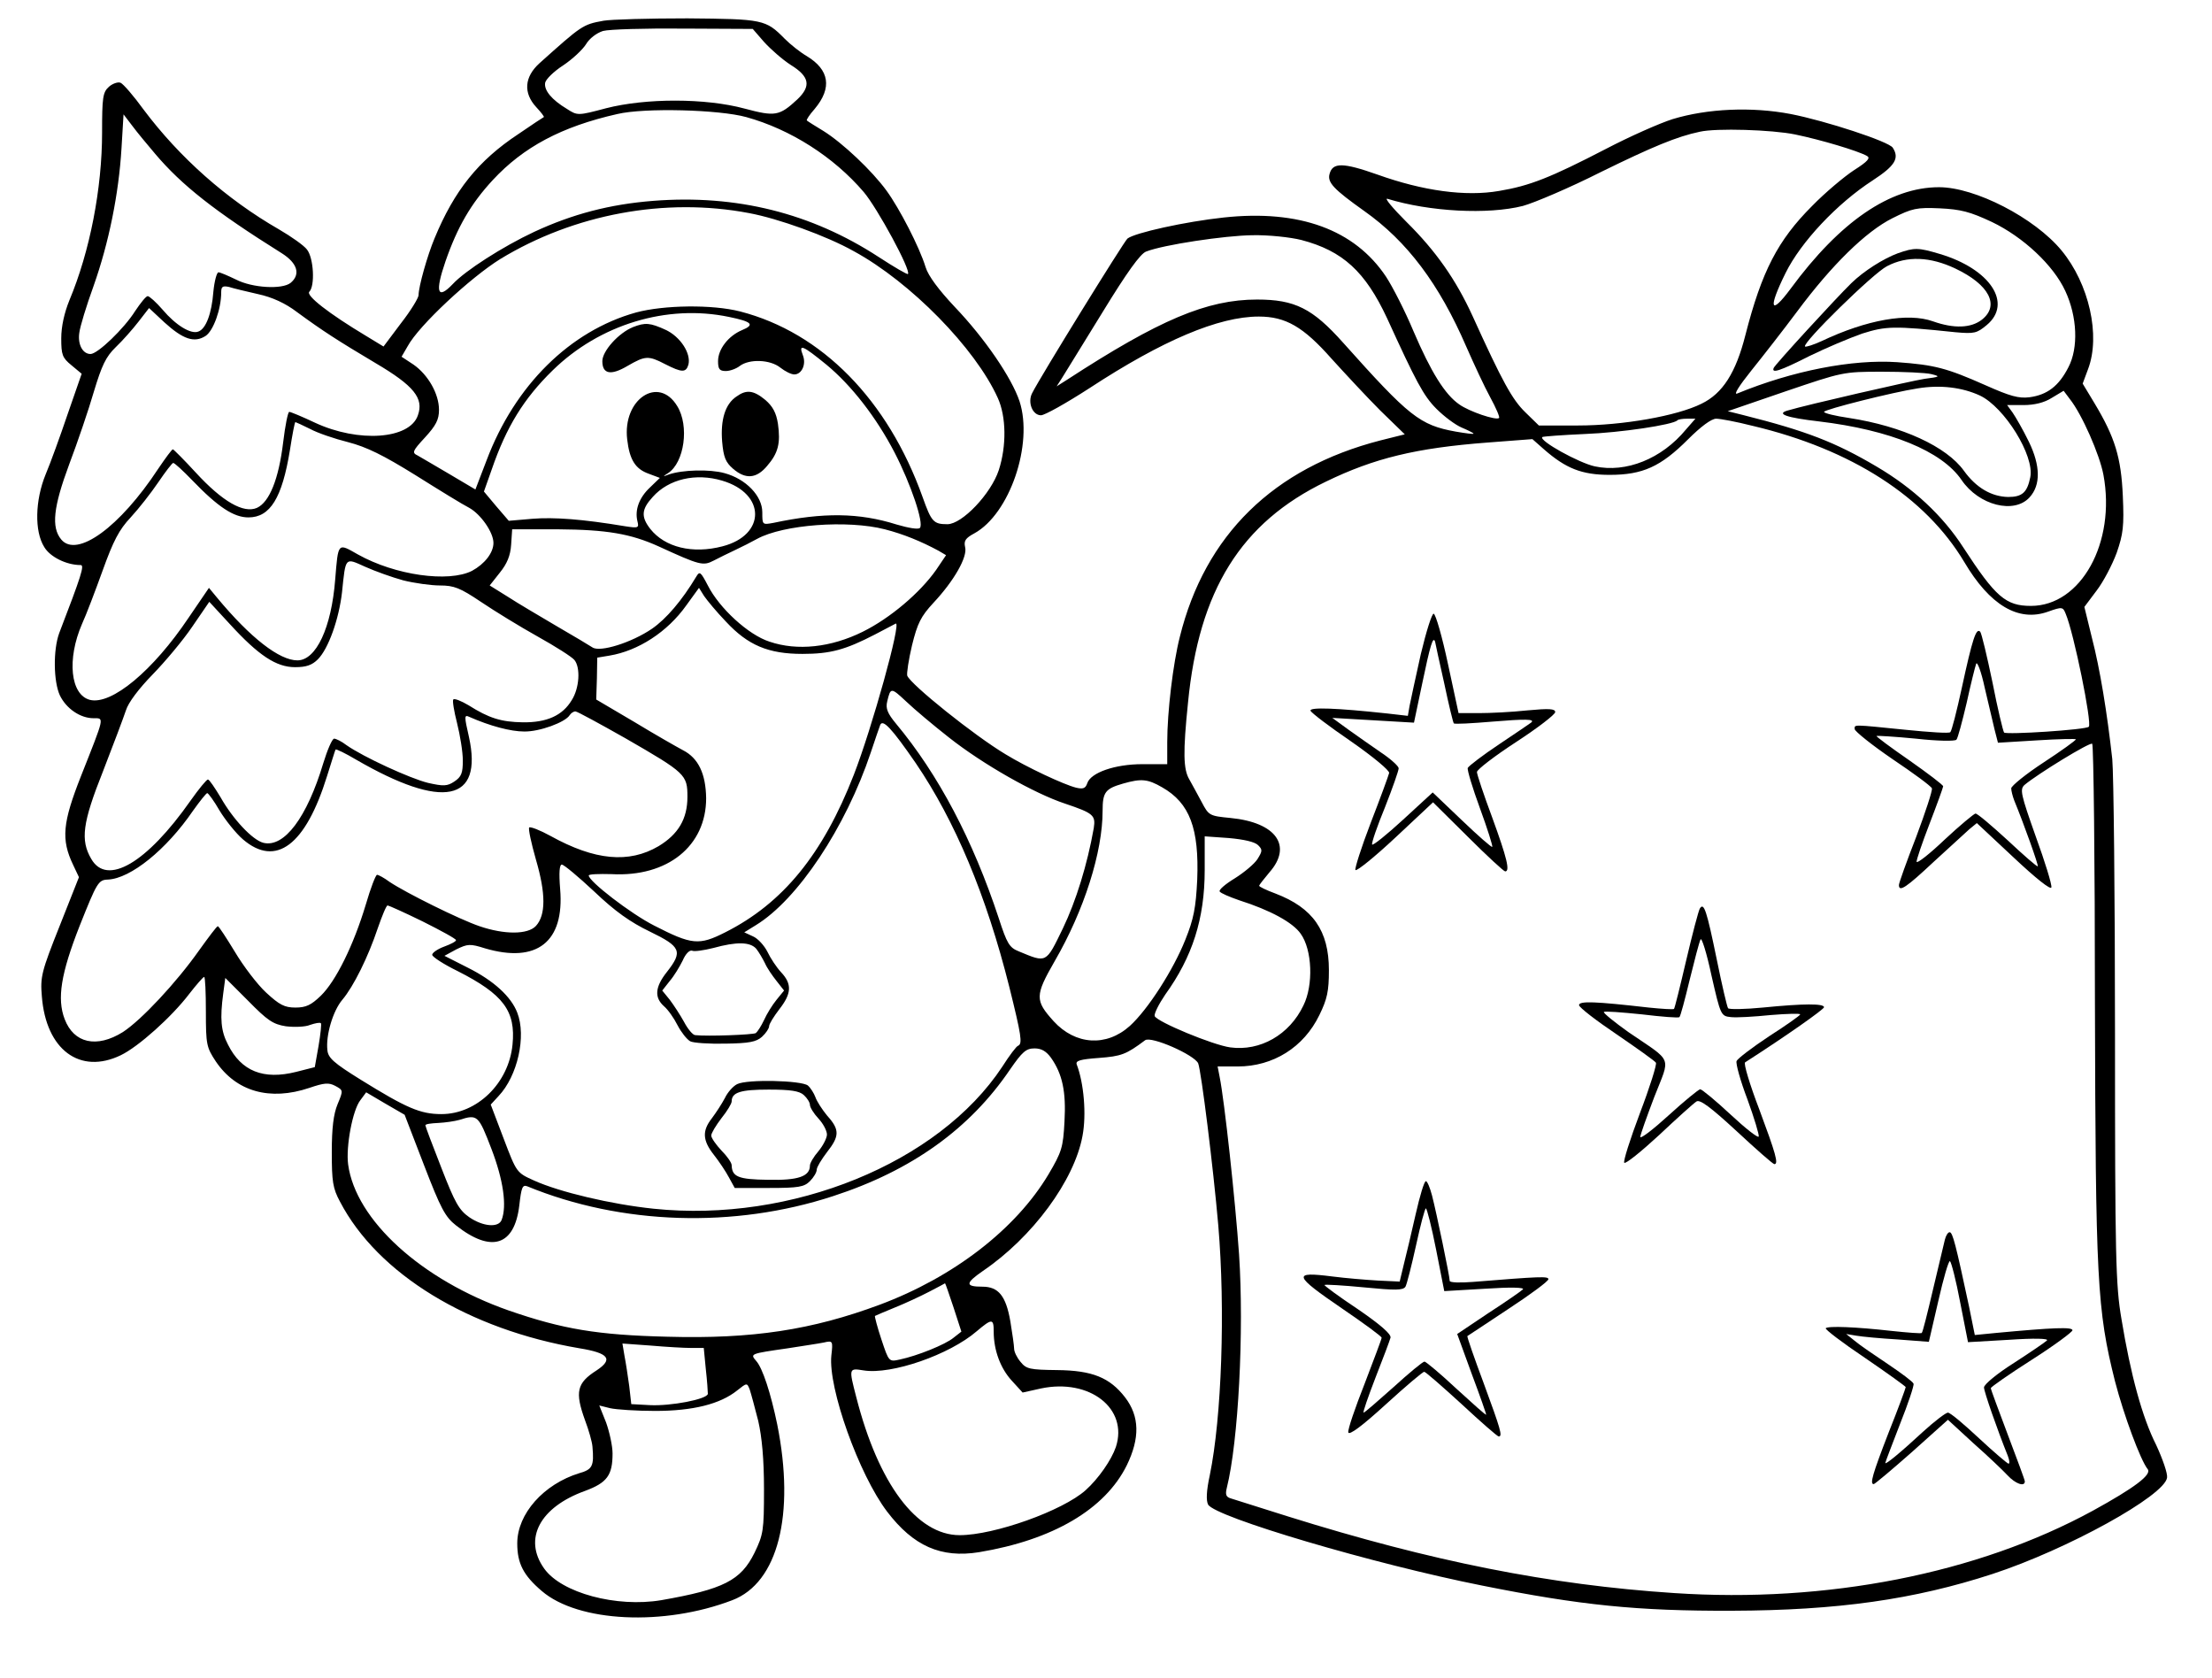 <?xml version="1.0" standalone="no"?>
<!DOCTYPE svg PUBLIC "-//W3C//DTD SVG 20010904//EN"
 "http://www.w3.org/TR/2001/REC-SVG-20010904/DTD/svg10.dtd">
<svg version="1.0" xmlns="http://www.w3.org/2000/svg"
 width="650pt" height="493pt" viewBox="0 0 650 493"
 preserveAspectRatio="xMidYMid meet">
<g transform="translate(0,493) scale(0.1,-0.1)"
fill="#000000" stroke="none">
<path d="M1773 4869 c-61 -11 -64 -14 -188 -125 -44 -40 -48 -87 -9 -129 14
-15 24 -28 22 -29 -2 -1 -36 -23 -75 -50 -118 -78 -188 -166 -246 -306 -21
-50 -47 -142 -47 -167 0 -8 -23 -46 -52 -83 l-51 -68 -51 31 c-110 66 -178
119 -167 130 17 17 13 99 -7 124 -9 12 -46 38 -82 59 -155 89 -293 212 -398
352 -29 40 -60 76 -68 79 -8 3 -24 -3 -34 -12 -18 -16 -20 -32 -20 -134 0
-165 -36 -350 -96 -493 -15 -37 -24 -77 -24 -112 0 -48 3 -57 30 -79 l30 -25
-41 -118 c-22 -65 -51 -145 -65 -178 -31 -76 -33 -167 -4 -213 17 -29 65 -53
107 -53 12 0 2 -31 -63 -200 -18 -49 -17 -142 2 -183 19 -39 60 -67 99 -67 32
0 33 7 -37 -170 -54 -137 -59 -186 -23 -261 l17 -36 -57 -144 c-53 -133 -57
-149 -52 -206 12 -157 112 -231 232 -173 52 25 150 113 201 180 21 27 41 50
44 50 3 0 5 -46 5 -102 0 -97 2 -105 29 -146 60 -89 159 -117 275 -78 44 15
57 16 76 6 24 -13 24 -13 7 -54 -12 -29 -17 -70 -17 -141 0 -86 3 -106 24
-145 111 -213 379 -376 704 -431 86 -14 100 -32 50 -65 -58 -37 -64 -63 -34
-146 11 -29 21 -64 22 -78 5 -57 0 -67 -39 -78 -104 -32 -182 -119 -182 -206
0 -59 18 -94 72 -140 107 -92 359 -104 560 -27 134 51 185 251 132 516 -19 92
-43 166 -62 187 -18 21 -18 21 93 37 44 7 92 14 106 17 26 6 27 5 22 -38 -10
-95 81 -350 164 -459 77 -101 158 -137 270 -119 217 36 370 126 434 255 39 80
38 144 -5 200 -45 58 -96 79 -200 80 -80 1 -90 3 -107 24 -11 13 -19 30 -19
39 0 8 -5 44 -11 80 -13 75 -35 102 -82 102 -51 0 -51 10 1 46 146 99 269 266
293 397 12 63 4 155 -17 210 -4 11 11 15 65 19 66 5 80 10 136 52 18 13 145
-43 156 -68 9 -24 44 -303 59 -476 21 -247 10 -564 -25 -734 -10 -46 -11 -74
-5 -86 20 -37 488 -175 805 -238 289 -58 456 -75 735 -74 310 1 535 33 765
108 220 72 506 230 513 283 2 12 -13 55 -32 96 -41 81 -75 206 -102 370 -17
99 -19 180 -19 840 0 402 -4 764 -8 805 -15 135 -36 265 -60 357 l-22 90 36
48 c20 26 46 76 59 111 19 55 22 78 18 167 -5 113 -23 172 -83 272 l-35 58 16
43 c37 98 3 250 -78 348 -79 96 -254 186 -360 186 -144 0 -291 -101 -436 -298
-60 -81 -67 -59 -15 46 45 91 151 204 256 272 66 43 79 65 59 96 -11 18 -197
79 -300 99 -115 22 -245 16 -347 -15 -38 -12 -126 -51 -195 -87 -164 -85 -225
-109 -315 -124 -98 -17 -223 0 -357 48 -102 36 -132 36 -141 2 -7 -25 12 -45
102 -109 126 -89 220 -214 300 -399 22 -50 53 -117 70 -148 17 -31 29 -59 26
-61 -8 -8 -88 19 -117 40 -42 29 -83 95 -134 214 -25 60 -62 132 -81 161 -92
138 -254 198 -477 174 -112 -12 -262 -45 -283 -62 -11 -10 -253 -401 -280
-454 -14 -27 1 -65 26 -65 11 0 75 36 143 80 214 140 379 210 497 210 79 0
131 -30 214 -124 40 -44 104 -113 143 -152 l72 -70 -72 -18 c-314 -81 -515
-278 -589 -577 -20 -78 -37 -221 -37 -309 l0 -65 -73 0 c-81 0 -152 -25 -162
-56 -5 -15 -12 -18 -33 -13 -36 9 -145 60 -207 98 -92 55 -279 205 -289 231
-2 6 4 47 14 89 16 65 26 85 63 125 60 64 101 135 93 164 -4 18 1 26 27 40
104 57 174 262 133 388 -23 69 -102 185 -191 278 -46 49 -77 90 -85 116 -18
59 -77 173 -115 225 -43 59 -129 140 -185 175 -25 15 -47 29 -49 31 -2 2 8 17
23 34 52 62 43 115 -23 155 -19 11 -48 34 -65 51 -56 57 -64 58 -286 60 -113
0 -224 -3 -247 -7z m472 -62 c19 -21 54 -52 79 -68 55 -34 60 -62 19 -101 -53
-49 -65 -51 -155 -27 -115 31 -290 31 -407 1 -83 -22 -84 -22 -115 -2 -45 27
-68 55 -64 77 2 10 25 33 53 51 27 18 57 46 67 62 10 17 31 33 50 39 18 5 125
8 237 7 l203 -1 33 -38z m-52 -221 c130 -36 257 -117 345 -220 40 -47 140
-231 130 -241 -2 -2 -40 20 -86 50 -198 129 -418 184 -662 165 -128 -10 -238
-39 -350 -91 -92 -43 -203 -114 -240 -154 -45 -47 -52 -23 -21 67 35 101 75
170 139 239 90 97 202 157 366 194 80 19 300 13 379 -9z m-1737 -108 c78 -92
174 -168 372 -292 46 -29 56 -62 26 -87 -25 -20 -113 -15 -161 10 -23 11 -46
21 -51 21 -5 0 -12 -26 -15 -57 -5 -65 -22 -109 -44 -117 -22 -9 -67 19 -105
64 -19 22 -39 40 -44 40 -5 0 -21 -20 -37 -44 -32 -51 -110 -126 -131 -126
-23 0 -38 28 -33 62 2 18 21 80 42 138 45 127 74 271 82 404 l6 100 26 -34
c14 -19 45 -56 67 -82z m4819 57 c77 -16 184 -48 211 -63 11 -6 3 -16 -38 -42
-29 -19 -85 -66 -123 -105 -101 -101 -148 -192 -196 -379 -28 -111 -67 -172
-129 -202 -72 -36 -232 -64 -363 -64 l-115 0 -40 39 c-38 37 -67 89 -155 283
-49 107 -108 191 -194 276 -41 41 -66 71 -56 68 124 -38 295 -47 398 -21 33 9
137 53 230 100 151 74 223 104 290 118 48 11 212 6 280 -8z m-3074 -231 c86
-16 228 -67 308 -112 167 -91 357 -285 423 -431 25 -55 26 -141 3 -212 -23
-70 -108 -159 -151 -159 -41 0 -47 7 -73 80 -102 285 -296 483 -536 545 -82
21 -224 19 -306 -3 -194 -54 -356 -214 -439 -434 l-33 -86 -76 45 c-42 25 -84
49 -94 55 -17 8 -15 13 22 53 32 35 41 52 41 81 0 47 -32 103 -75 133 l-35 23
18 31 c33 61 185 202 272 256 217 132 485 182 731 135z m3652 -26 c92 -44 181
-127 216 -203 35 -75 39 -167 9 -224 -28 -55 -62 -81 -114 -88 -32 -4 -57 3
-129 35 -115 51 -150 60 -260 68 -132 9 -307 -25 -470 -92 -12 -5 5 22 41 67
33 41 94 119 135 174 102 137 202 235 280 274 58 29 71 32 139 29 62 -3 89
-10 153 -40z m-2029 -53 c122 -32 188 -93 252 -230 85 -186 107 -228 145 -266
22 -22 55 -47 74 -55 19 -8 35 -16 35 -18 0 -2 -23 1 -52 6 -106 19 -137 44
-331 261 -90 101 -142 127 -253 127 -147 0 -287 -59 -559 -236 l-30 -19 16 25
c9 14 62 101 119 193 71 116 111 172 128 178 51 20 231 47 312 48 48 1 112 -6
144 -14z m-3066 -159 c42 -9 81 -27 115 -53 75 -55 120 -84 231 -150 112 -66
142 -103 124 -153 -24 -71 -175 -81 -302 -22 -38 18 -72 32 -76 32 -4 0 -12
-40 -18 -90 -13 -107 -40 -175 -77 -192 -39 -17 -101 18 -180 104 -34 37 -65
68 -67 68 -3 0 -22 -26 -43 -57 -113 -172 -239 -263 -285 -208 -30 36 -23 96
23 220 25 66 58 163 73 215 23 76 35 102 64 130 20 19 50 53 67 75 l31 40 45
-42 c55 -50 88 -61 121 -40 23 15 46 79 46 128 0 17 4 20 23 16 12 -4 50 -13
85 -21z m1384 -67 c68 -14 77 -23 38 -39 -40 -17 -70 -56 -70 -91 0 -23 4 -29
23 -29 12 0 31 7 41 15 28 21 89 19 119 -5 14 -11 32 -20 41 -20 22 0 36 30
25 57 -13 34 -1 29 69 -28 74 -61 147 -155 201 -259 47 -91 87 -208 74 -221
-5 -5 -34 0 -68 10 -111 35 -216 36 -362 5 -33 -6 -33 -6 -33 31 0 48 -48 98
-111 115 -43 12 -124 10 -164 -4 -18 -7 -18 -6 -2 4 48 31 63 139 27 197 -55
91 -161 20 -147 -98 7 -60 24 -87 64 -101 l32 -12 -29 -28 c-32 -30 -45 -66
-37 -99 5 -20 3 -21 -36 -15 -126 21 -209 27 -272 22 l-70 -6 -37 43 -36 43
23 65 c43 125 94 208 179 291 138 135 336 195 518 157z m3533 -168 c28 -7 26
-8 -20 -14 -39 -6 -345 -76 -402 -93 -35 -10 -3 -21 92 -32 209 -25 361 -87
419 -172 51 -75 155 -101 200 -51 33 36 32 93 -2 163 -17 35 -39 73 -48 86
l-16 22 48 0 c32 0 61 7 83 21 l35 21 18 -24 c36 -45 88 -164 99 -223 37 -199
-66 -385 -213 -385 -74 0 -104 26 -199 172 -60 93 -147 174 -254 237 -122 72
-207 105 -394 152 l-44 11 169 58 c168 57 170 58 284 58 63 0 129 -3 145 -7z
m143 -63 c72 -34 161 -177 148 -240 -9 -45 -24 -58 -65 -58 -49 1 -94 27 -130
77 -51 71 -181 131 -337 155 -41 6 -74 14 -74 18 0 7 203 58 275 69 67 11 131
3 183 -21z m-864 -100 c-71 -86 -176 -128 -268 -108 -46 10 -164 75 -154 86 3
2 59 6 125 9 106 4 258 27 272 40 2 3 15 5 29 5 l24 0 -28 -32z m196 11 c291
-69 508 -209 622 -400 75 -127 159 -177 246 -146 42 15 44 14 52 -6 24 -56 78
-322 68 -332 -8 -9 -242 -24 -249 -17 -3 4 -19 70 -34 147 -16 77 -32 144 -36
149 -12 13 -23 -21 -54 -164 -15 -69 -30 -128 -34 -131 -3 -4 -62 0 -131 7
-159 16 -150 16 -150 2 1 -7 51 -47 111 -88 61 -41 113 -79 116 -86 2 -6 -19
-70 -46 -142 -28 -72 -51 -136 -51 -142 0 -22 22 -7 102 68 46 42 93 85 105
96 l22 18 108 -101 c66 -62 109 -96 111 -88 2 8 -19 76 -46 150 -44 124 -47
138 -33 151 38 32 193 127 199 121 4 -4 8 -345 8 -758 2 -818 6 -904 59 -1115
26 -100 75 -232 96 -258 13 -16 -39 -55 -161 -122 -339 -185 -782 -272 -1231
-242 -365 24 -712 93 -1134 225 -82 26 -158 50 -168 53 -14 4 -17 11 -12 31
34 136 51 460 36 686 -11 158 -43 452 -57 521 l-6 31 59 0 c104 0 194 56 240
151 23 47 28 70 28 132 0 116 -47 183 -157 225 -27 10 -48 20 -48 23 0 2 14
20 30 39 69 78 20 147 -114 160 -62 6 -64 7 -85 47 -12 22 -28 52 -36 66 -18
30 -19 80 -4 226 32 330 156 529 405 649 142 69 265 99 476 115 l131 10 34
-30 c64 -56 111 -75 193 -75 97 0 150 24 230 104 38 38 69 61 83 61 12 0 60
-9 107 -21z m-4239 -9 c22 -12 72 -29 112 -39 54 -14 103 -38 198 -97 70 -44
140 -87 158 -96 34 -19 71 -72 71 -103 0 -29 -26 -62 -63 -82 -69 -35 -226
-13 -335 48 -60 34 -58 37 -67 -73 -11 -142 -56 -238 -111 -238 -53 0 -138 66
-236 184 l-24 29 -60 -88 c-104 -155 -226 -257 -290 -241 -57 15 -68 119 -23
223 12 26 39 97 61 158 31 86 48 119 82 155 24 26 60 72 81 103 21 31 41 57
44 57 4 0 29 -23 56 -51 76 -79 122 -109 165 -109 64 0 99 57 122 198 7 45 14
82 16 82 1 0 21 -9 43 -20z m1211 -152 c129 -38 129 -160 1 -193 -88 -23 -169
-3 -212 51 -28 36 -26 58 7 94 47 53 127 71 204 48z m478 -143 c55 -14 108
-36 158 -63 l22 -13 -29 -43 c-47 -67 -135 -142 -216 -182 -93 -46 -192 -57
-274 -29 -62 20 -147 98 -181 165 -21 40 -24 43 -34 26 -42 -70 -88 -124 -130
-153 -60 -41 -153 -70 -175 -55 -9 6 -56 34 -106 63 -49 29 -114 67 -143 86
l-53 33 30 38 c21 26 31 50 33 82 l3 45 135 0 c143 -1 213 -13 295 -50 122
-56 131 -58 162 -42 15 8 44 22 63 31 19 9 49 24 65 33 77 42 266 56 375 28z
m-1415 -150 c32 -8 81 -15 108 -15 41 0 59 -7 120 -48 40 -27 115 -73 167
-102 52 -29 101 -60 108 -69 18 -22 15 -82 -8 -118 -27 -45 -73 -66 -144 -65
-63 1 -99 12 -159 50 -22 13 -42 21 -45 17 -3 -3 2 -34 11 -69 9 -36 17 -85
17 -110 0 -37 -4 -48 -25 -62 -21 -14 -32 -14 -77 -4 -53 13 -190 76 -240 111
-14 11 -31 19 -36 19 -6 0 -20 -33 -32 -72 -48 -160 -115 -249 -176 -234 -32
8 -90 70 -126 134 -17 28 -33 52 -37 52 -4 0 -27 -28 -51 -62 -129 -184 -246
-252 -292 -171 -32 55 -26 105 35 258 30 77 60 157 67 178 7 23 38 64 79 106
36 37 89 100 116 140 l50 73 60 -65 c85 -93 137 -127 192 -127 33 0 50 6 67
23 31 31 62 118 71 197 11 105 8 102 68 75 29 -13 79 -31 112 -40z m948 -121
c65 -70 125 -95 225 -95 82 0 126 12 213 57 30 16 57 30 61 32 18 8 -70 -308
-123 -444 -91 -234 -209 -378 -378 -463 -77 -39 -98 -37 -209 20 -69 35 -192
130 -192 147 0 4 30 5 67 4 165 -9 278 83 278 223 -1 72 -23 118 -68 141 -17
9 -82 46 -143 83 l-112 66 2 62 1 61 36 6 c84 14 170 69 226 148 l37 51 15
-24 c9 -13 37 -47 64 -75z m3728 -317 l10 -39 115 7 c63 4 114 5 114 3 0 -3
-43 -34 -95 -68 -52 -34 -95 -69 -95 -76 0 -7 4 -23 9 -36 28 -68 72 -191 69
-193 -2 -2 -41 32 -88 76 -47 43 -89 79 -95 79 -5 -1 -46 -35 -90 -76 -44 -42
-81 -71 -83 -66 -1 5 16 55 38 112 22 57 40 107 40 110 0 4 -45 38 -99 76 -55
38 -98 70 -97 72 2 1 54 -2 116 -8 62 -7 115 -8 119 -3 4 4 17 53 30 108 12
55 25 107 28 115 3 8 15 -23 25 -70 11 -47 24 -102 29 -123z m-3072 -24 c99
-78 250 -164 341 -194 83 -28 90 -34 84 -72 -19 -107 -52 -214 -91 -295 -50
-103 -47 -101 -129 -67 -28 11 -35 23 -59 97 -76 230 -177 422 -302 572 -25
30 -31 45 -26 65 10 42 11 42 56 0 23 -22 80 -70 126 -106z m-951 -2 c177
-102 182 -107 182 -172 0 -65 -27 -110 -85 -145 -87 -51 -187 -42 -317 30 -31
17 -59 28 -63 25 -3 -4 6 -46 20 -95 29 -99 29 -162 0 -194 -24 -26 -93 -26
-166 -1 -59 20 -216 98 -264 130 -16 12 -33 21 -37 21 -4 0 -19 -39 -33 -87
-36 -120 -88 -225 -132 -268 -29 -28 -44 -35 -75 -35 -32 0 -47 8 -86 44 -26
24 -67 78 -92 120 -25 41 -47 75 -50 75 -3 0 -27 -32 -55 -71 -67 -95 -170
-205 -224 -240 -77 -48 -144 -33 -171 38 -23 60 -11 134 44 274 51 128 55 135
83 136 67 3 172 88 250 202 20 28 39 52 42 52 3 0 20 -23 36 -51 17 -28 48
-67 69 -85 97 -83 184 -17 247 186 13 41 24 77 25 78 2 2 29 -11 61 -30 254
-147 373 -124 331 67 -14 61 -14 66 1 59 61 -27 122 -43 161 -43 45 -1 121 27
134 48 4 6 11 11 17 11 5 0 71 -36 147 -79z m853 -73 c115 -169 207 -387 275
-658 35 -141 39 -166 26 -172 -5 -1 -26 -29 -47 -62 -187 -283 -619 -459
-1024 -417 -125 13 -277 49 -352 83 -51 23 -51 23 -89 123 l-38 100 23 25 c56
59 82 176 55 245 -18 47 -69 94 -145 132 l-69 35 35 19 c33 16 40 17 84 3 153
-45 234 19 221 174 -4 49 -2 72 5 72 6 0 49 -36 95 -79 62 -59 106 -90 164
-118 91 -44 97 -58 50 -118 -35 -44 -38 -75 -9 -101 12 -10 30 -36 40 -56 11
-21 27 -41 37 -47 9 -5 56 -8 103 -7 70 1 91 5 108 20 12 11 21 25 21 31 0 7
14 29 30 50 36 46 38 74 5 109 -13 14 -31 41 -40 60 -9 18 -28 39 -42 45 l-26
12 34 21 c123 75 264 287 338 508 12 36 24 71 27 79 7 21 34 -8 105 -111z
m724 -71 c81 -46 109 -121 103 -272 -4 -81 -10 -114 -35 -176 -35 -88 -110
-205 -163 -253 -69 -62 -160 -56 -224 14 -55 61 -55 75 3 176 87 150 141 321
141 442 0 55 8 65 60 80 53 15 72 14 115 -11z m282 -170 c13 -13 13 -17 -2
-41 -9 -14 -39 -39 -66 -56 -28 -17 -48 -34 -45 -39 3 -5 29 -16 58 -26 91
-29 157 -65 180 -98 34 -47 38 -151 8 -211 -41 -86 -127 -135 -215 -123 -51 7
-215 75 -222 92 -2 7 12 35 31 63 80 111 116 223 116 366 l0 99 71 -5 c44 -4
76 -11 86 -21z m-2455 -224 c54 -27 98 -51 98 -55 0 -4 -16 -12 -35 -19 -19
-7 -35 -18 -35 -24 0 -6 34 -28 75 -48 134 -68 171 -117 161 -216 -11 -113
-104 -204 -209 -204 -62 0 -103 18 -237 101 -79 49 -96 64 -98 87 -5 43 16
115 44 148 33 39 76 126 104 210 13 37 25 67 29 67 3 0 50 -21 103 -47z m980
-80 c8 -10 19 -29 26 -43 6 -14 22 -37 34 -52 l22 -28 -22 -27 c-13 -16 -29
-42 -37 -60 -8 -17 -19 -34 -24 -38 -9 -5 -142 -10 -178 -6 -7 0 -22 18 -33
39 -11 20 -30 49 -42 65 l-22 27 22 28 c13 15 29 42 38 60 8 19 20 32 28 29 6
-3 34 1 62 8 69 19 108 18 126 -2z m-1382 -228 c25 -3 57 -2 71 4 15 5 29 8
32 5 2 -2 -1 -32 -7 -67 l-11 -62 -55 -14 c-96 -24 -161 2 -200 80 -21 40 -24
76 -14 151 l6 45 67 -67 c57 -58 73 -69 111 -75z m2248 -92 c34 -48 45 -100
40 -188 -4 -76 -8 -89 -47 -155 -96 -161 -279 -302 -496 -383 -199 -74 -374
-101 -624 -94 -205 5 -307 22 -466 77 -257 90 -450 266 -472 429 -7 52 13 160
36 189 l17 23 56 -33 57 -33 57 -148 c49 -127 62 -152 94 -177 104 -82 172
-60 186 59 6 52 9 61 23 56 277 -114 609 -124 899 -29 231 75 402 198 520 372
36 52 47 62 72 62 20 0 34 -8 48 -27z m-1644 -268 c35 -91 46 -168 30 -209 -9
-23 -54 -20 -95 8 -30 21 -42 42 -82 145 -26 66 -47 122 -47 125 0 4 17 6 38
7 20 1 48 5 62 9 53 17 56 14 94 -85z m1358 -466 l23 -71 -23 -18 c-24 -20
-106 -53 -158 -64 -32 -7 -32 -7 -54 59 -12 36 -20 67 -19 69 2 1 29 13 59 25
30 12 75 33 100 46 25 13 46 24 47 25 1 0 12 -32 25 -71z m118 -71 c0 -55 20
-108 53 -144 l32 -35 54 12 c143 30 257 -59 220 -172 -13 -38 -51 -93 -89
-127 -67 -60 -268 -132 -370 -132 -126 0 -239 151 -304 406 -22 85 -22 85 22
78 82 -13 252 46 332 115 45 38 50 38 50 -1z m-889 -48 l37 0 6 -62 c4 -35 6
-67 6 -73 -3 -16 -109 -36 -170 -33 l-55 3 -6 53 c-4 29 -10 69 -14 89 l-6 36
83 -6 c46 -4 99 -7 119 -7z m197 -214 c11 -48 17 -113 17 -201 0 -122 -2 -133
-28 -187 -40 -81 -91 -107 -274 -139 -131 -22 -293 21 -344 93 -62 87 -13 180
120 228 65 24 81 46 81 110 0 22 -9 63 -19 91 l-20 50 32 -8 c18 -4 77 -8 132
-8 111 0 191 20 241 60 29 23 29 23 37 3 4 -12 15 -53 25 -92z"/>
<path d="M5577 4186 c-43 -16 -100 -52 -137 -88 -44 -43 -225 -240 -228 -249
-7 -17 18 -9 105 35 49 24 118 53 155 66 70 22 92 23 274 4 56 -5 63 -3 92 21
77 64 10 165 -138 209 -64 19 -74 19 -123 2z m169 -45 c99 -47 131 -108 78
-150 -32 -25 -82 -27 -144 -5 -73 26 -194 5 -327 -58 -24 -11 -46 -18 -49 -16
-9 10 201 216 241 236 59 31 127 28 201 -7z"/>
<path d="M1860 3969 c-42 -17 -90 -70 -90 -100 0 -38 25 -43 74 -14 52 30 61
31 111 5 49 -25 61 -25 68 -1 8 33 -24 82 -67 102 -46 21 -60 22 -96 8z"/>
<path d="M2164 3765 c-33 -22 -47 -68 -42 -132 4 -46 10 -61 32 -80 37 -32 69
-29 100 8 33 38 40 67 32 124 -5 32 -15 51 -37 70 -35 29 -56 31 -85 10z"/>
<path d="M4175 3008 c-15 -68 -30 -136 -33 -152 l-5 -29 -61 7 c-148 16 -229
19 -225 8 2 -6 56 -47 119 -90 66 -46 114 -86 112 -93 -2 -8 -26 -74 -54 -146
-28 -73 -48 -136 -45 -139 4 -4 57 39 118 96 l110 103 102 -101 c56 -56 106
-102 110 -102 15 0 5 40 -38 158 -25 67 -45 127 -45 134 0 7 52 47 115 88 63
41 115 81 115 88 0 10 -18 11 -82 5 -46 -5 -110 -8 -142 -8 l-60 0 -31 144
c-17 80 -36 146 -42 148 -5 2 -22 -52 -38 -119z m69 -86 c13 -62 26 -115 28
-117 2 -3 53 0 113 5 96 8 128 8 114 -3 -2 -2 -44 -30 -93 -63 -48 -32 -90
-64 -93 -70 -2 -6 14 -59 36 -119 22 -60 38 -111 36 -113 -2 -2 -42 33 -89 78
l-86 82 -87 -80 c-49 -45 -89 -77 -91 -73 -2 5 15 54 38 110 22 56 40 107 40
114 0 6 -23 27 -50 45 -27 19 -71 49 -97 68 l-48 35 120 -7 120 -7 24 114 c24
115 32 141 38 124 1 -6 13 -61 27 -123z"/>
<path d="M4995 2261 c-4 -7 -22 -75 -40 -152 -18 -77 -34 -142 -36 -143 -2 -2
-35 0 -74 4 -158 18 -205 20 -205 7 1 -7 50 -45 111 -86 60 -41 112 -78 115
-83 3 -5 -18 -72 -47 -148 -29 -77 -50 -143 -46 -146 4 -4 50 33 103 82 52 49
101 93 109 98 10 7 41 -16 118 -87 57 -53 107 -97 111 -97 13 0 4 31 -44 160
-28 73 -47 136 -42 139 123 79 232 156 232 162 0 11 -59 11 -180 -1 -52 -5
-98 -6 -102 -2 -3 4 -18 68 -33 142 -30 146 -38 170 -50 151z m91 -319 c16 -2
68 1 117 6 48 4 87 5 87 2 0 -3 -41 -32 -91 -64 -50 -33 -93 -66 -96 -73 -3
-7 11 -58 32 -113 20 -55 35 -105 33 -109 -2 -5 -39 24 -83 65 -44 41 -84 74
-89 74 -4 0 -46 -34 -92 -76 -46 -42 -84 -71 -84 -64 0 6 19 59 41 117 48 123
57 100 -76 191 -42 30 -74 56 -72 59 3 3 53 -1 112 -7 58 -7 108 -11 110 -8 3
2 16 51 30 109 14 57 28 111 32 119 3 8 18 -39 32 -105 27 -118 28 -120 57
-123z"/>
<path d="M4160 1363 c-12 -54 -28 -120 -35 -148 l-12 -50 -64 3 c-35 2 -95 7
-134 12 -118 15 -115 4 30 -95 63 -43 115 -81 115 -85 0 -4 -23 -64 -50 -135
-28 -71 -50 -135 -48 -143 2 -10 41 19 110 82 58 53 109 96 113 96 4 0 53 -43
110 -95 56 -52 105 -95 109 -95 12 0 6 20 -44 156 -28 75 -50 138 -48 139 2 1
56 37 121 80 64 42 117 81 117 87 0 9 -24 8 -222 -8 -38 -3 -68 -2 -68 3 0 13
-39 201 -52 251 -6 23 -14 42 -18 42 -5 0 -18 -44 -30 -97z m60 -104 l24 -122
120 7 c75 5 117 4 111 -2 -5 -5 -51 -37 -102 -70 l-91 -61 43 -118 c24 -64 43
-118 42 -119 -1 -2 -40 33 -87 76 -47 44 -89 79 -94 80 -5 0 -46 -34 -91 -75
-46 -41 -85 -75 -88 -75 -3 0 13 46 35 103 22 56 42 109 44 117 3 10 -29 38
-96 84 -56 37 -100 70 -98 71 2 2 54 -1 116 -7 92 -9 115 -9 122 2 4 7 18 62
31 121 13 60 26 109 29 109 3 0 17 -55 30 -121z"/>
<path d="M5715 1288 c-3 -13 -19 -79 -35 -147 -16 -68 -30 -125 -33 -127 -2
-2 -41 1 -88 6 -107 12 -187 15 -194 8 -3 -3 48 -42 115 -87 66 -45 120 -84
120 -86 0 -3 -22 -63 -50 -133 -48 -124 -56 -152 -44 -152 3 0 53 42 112 94
l106 95 75 -69 c42 -37 87 -80 100 -94 23 -25 51 -35 51 -18 0 4 -23 66 -50
137 -27 72 -50 133 -50 137 0 3 54 41 120 83 66 42 120 82 120 87 0 10 -55 8
-226 -8 l-61 -6 -17 84 c-39 182 -48 218 -57 218 -5 0 -11 -10 -14 -22z m45
-184 l23 -117 121 7 c73 5 117 4 111 -2 -5 -5 -49 -35 -97 -66 -49 -31 -88
-63 -88 -72 0 -12 39 -124 70 -201 5 -13 6 -23 2 -23 -4 1 -43 34 -87 75 -44
41 -84 75 -91 75 -6 0 -39 -25 -73 -56 -67 -62 -111 -98 -111 -92 0 3 20 54
43 114 24 60 42 114 40 119 -2 6 -36 31 -76 58 -39 26 -83 56 -97 68 l-25 20
30 -5 c17 -3 71 -8 121 -11 l92 -7 28 121 c15 66 30 118 34 116 4 -3 18 -57
30 -121z"/>
<path d="M2166 1745 c-12 -6 -28 -24 -36 -41 -9 -17 -26 -43 -38 -59 -29 -37
-28 -65 6 -108 15 -19 35 -49 44 -66 l17 -31 101 0 c87 0 103 3 120 20 11 11
20 26 20 34 0 7 14 30 30 51 37 47 38 66 1 107 -15 18 -31 43 -35 55 -4 11
-14 27 -22 34 -19 15 -178 19 -208 4z m196 -32 c10 -9 18 -22 18 -29 0 -7 11
-25 25 -40 14 -15 25 -36 25 -47 0 -10 -11 -32 -25 -49 -14 -16 -25 -35 -25
-42 0 -32 -34 -44 -123 -42 -88 1 -106 9 -107 43 0 7 -13 26 -30 43 -16 17
-30 37 -30 44 0 7 14 30 30 51 17 21 30 43 30 49 0 27 26 35 109 35 64 0 90
-4 103 -16z"/>
</g>
</svg>
